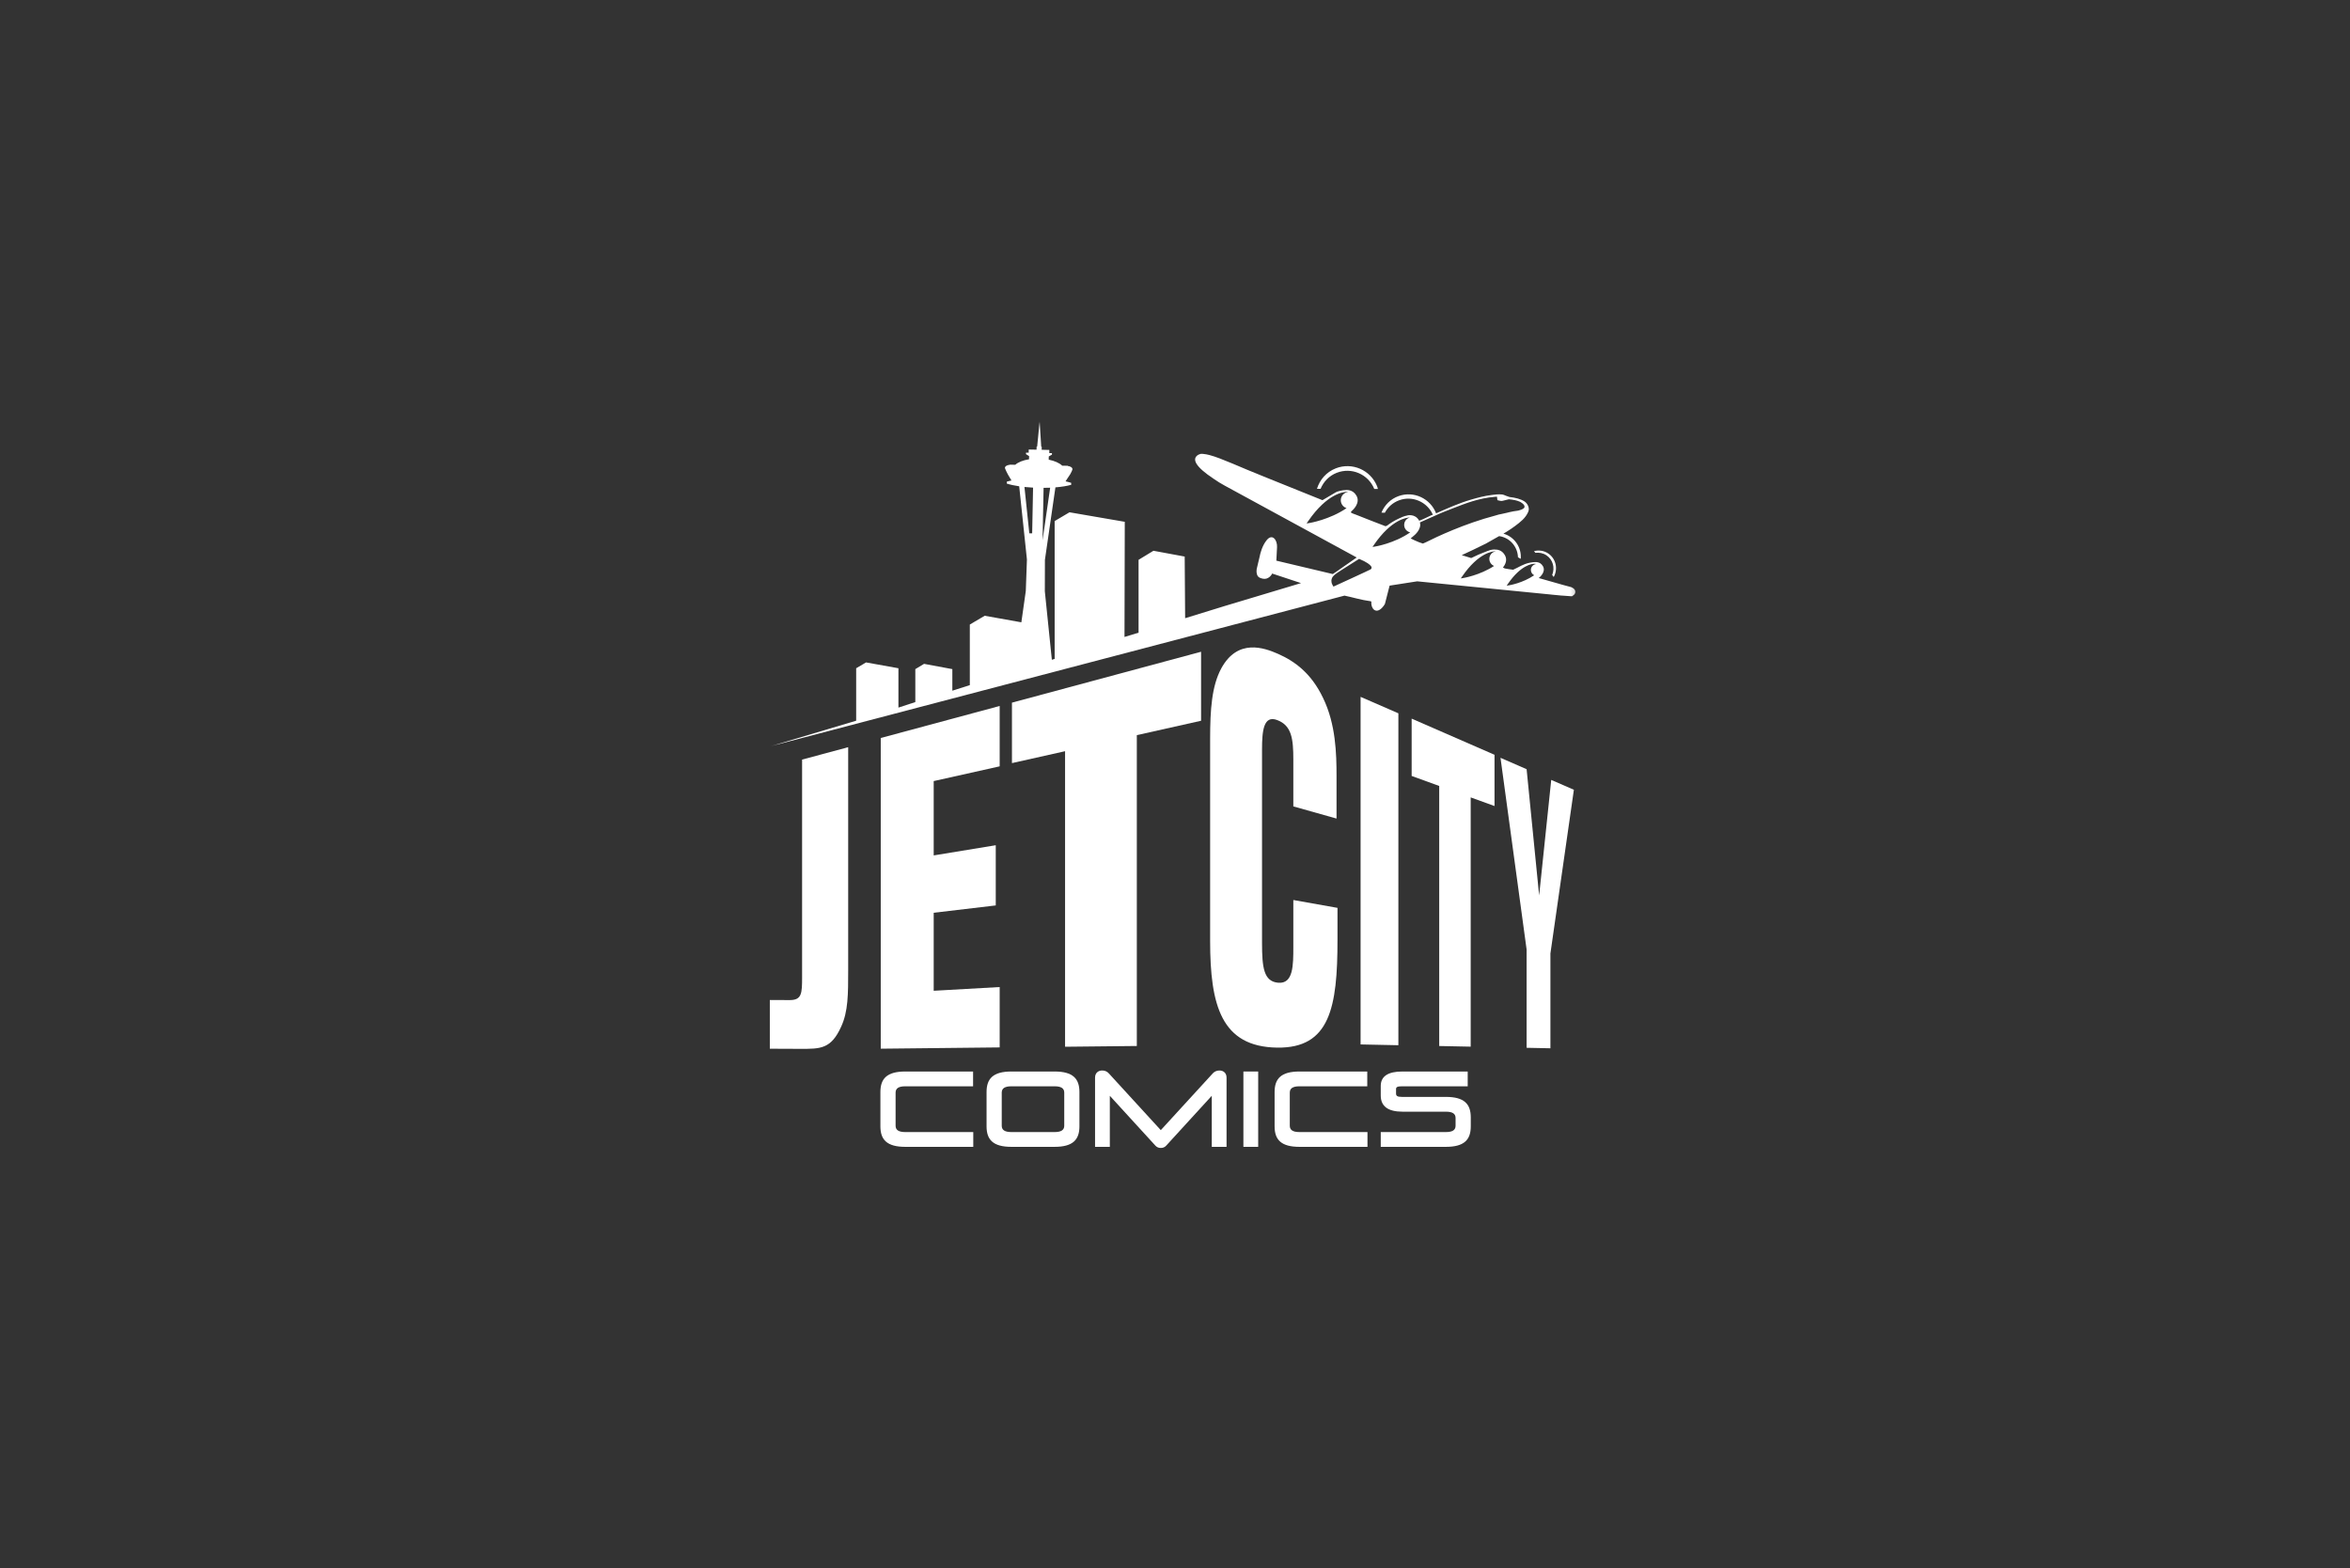 <?xml version="1.0" encoding="UTF-8"?>
<svg width="580px" height="387px" viewBox="0 0 580 387" version="1.1" xmlns="http://www.w3.org/2000/svg" xmlns:xlink="http://www.w3.org/1999/xlink">
    <rect x="0" y="0" width="580" height="387" fill="#333333" stroke="none"/>
    <!-- Generator: Sketch 58 (84663) - https://sketch.com -->
    <title>jetcity-page</title>
    <desc>Created with Sketch.</desc>
    <defs>
        <polygon id="path-1" points="0.091 0.055 198.847 0.055 198.847 80.194 0.091 80.194"></polygon>
    </defs>
    <g id="jetcity-page" stroke="none" stroke-width="1" fill="none" fill-rule="evenodd">
        <g id="JetCityComics-logo-white_RGB" transform="translate(190, 104)">
            <path d="M7.964,137.177 C7.964,141.134 7.897,142.815 4.932,142.815 L0,142.794 L0,154.819 L7.601,154.85 C12.44,154.85 15.108,154.942 17.617,149.353 C19.339,145.604 19.339,141.386 19.339,135.374 L19.339,80.403 L7.964,83.463 L7.964,137.177" id="Fill-1" fill="#FFFFFF"></path>
            <polyline id="Fill-2" fill="#FFFFFF" points="27.378 154.812 56.728 154.497 56.728 139.597 40.446 140.517 40.446 121.265 55.761 119.455 55.761 104.599 40.446 107.112 40.446 88.766 56.728 85.13 56.728 70.23 27.378 78.134 27.378 154.812"></polyline>
            <polyline id="Fill-3" fill="#FFFFFF" points="59.759 84.332 72.869 81.394 72.869 154.332 90.578 154.145 90.578 77.429 106.436 73.88 106.436 56.847 59.759 69.411 59.759 84.332"></polyline>
            <path d="M129.204,129.67 C129.204,134.261 129.204,138.858 125.47,138.535 C121.903,138.233 121.479,134.8 121.479,128.686 L121.479,81.012 C121.479,76.401 121.834,72.457 125.201,73.701 C128.803,75.036 129.204,78.341 129.204,83.463 L129.204,95.015 L139.869,98.018 L139.869,87.514 C139.869,82.019 139.684,74.698 136.55,68.269 C133.646,62.17 129.604,59.218 125.47,57.386 C121.975,55.84 115.473,53.521 111.425,60.949 C109.069,65.295 108.67,71.157 108.67,78.327 L108.67,128.211 C108.67,144.123 111.425,154.346 125.201,154.548 C138.221,154.742 140.106,144.662 140.106,127.924 L140.106,120.058 L129.204,118.119 L129.204,129.67" id="Fill-4" fill="#FFFFFF"></path>
            <polyline id="Fill-5" fill="#FFFFFF" points="145.804 153.764 155.132 153.957 155.132 72.041 145.804 67.982 145.804 153.764"></polyline>
            <polyline id="Fill-6" fill="#FFFFFF" points="158.408 87.501 165.21 89.972 165.21 154.152 172.979 154.31 172.979 92.794 178.859 94.928 178.859 82.277 158.408 73.356 158.408 87.501"></polyline>
            <polyline id="Fill-7" fill="#FFFFFF" points="192.857 88.479 189.874 116.997 186.781 85.834 180.335 83.025 186.781 130.338 186.781 154.59 192.657 154.712 192.657 131.314 198.447 90.913 192.857 88.479"></polyline>
            <path d="M31.041,173.829 L31.041,165.654 C31.041,164.619 31.774,164.095 33.41,164.095 L50.166,164.095 L50.166,160.444 L33.433,160.444 C28.905,160.444 27.291,162.206 27.291,165.502 L27.291,173.979 C27.291,177.277 28.905,179.037 33.433,179.037 L50.211,179.037 L50.211,175.388 L33.41,175.388 C31.774,175.388 31.041,174.863 31.041,173.829" id="Fill-8" fill="#FFFFFF"></path>
            <path d="M72.665,173.829 C72.665,174.863 71.932,175.388 70.298,175.388 L59.606,175.388 C57.97,175.388 57.237,174.863 57.237,173.829 L57.237,165.654 C57.237,164.619 57.97,164.095 59.606,164.095 L70.298,164.095 C71.932,164.095 72.665,164.619 72.665,165.654 L72.665,173.829 Z M70.272,160.444 L59.629,160.444 C55.101,160.444 53.491,162.206 53.491,165.502 L53.491,173.979 C53.491,177.277 55.101,179.037 59.629,179.037 L70.272,179.037 C74.801,179.037 76.411,177.277 76.411,173.979 L76.411,165.502 C76.411,162.206 74.801,160.444 70.272,160.444 L70.272,160.444 Z" id="Fill-9" fill="#FFFFFF"></path>
            <path d="M110.988,160.194 C110.406,160.194 109.781,160.394 109.349,160.876 L96.494,174.914 L83.639,160.876 C83.186,160.367 82.582,160.194 82.004,160.194 C81.095,160.194 80.269,160.768 80.269,161.953 L80.269,179.037 L83.914,179.037 L83.914,166.436 L95.185,178.764 C95.542,179.138 95.966,179.31 96.494,179.31 C97.022,179.31 97.452,179.138 97.803,178.764 L109.076,166.436 L109.076,179.037 L112.723,179.037 L112.723,161.953 C112.723,160.768 111.892,160.194 110.988,160.194" id="Fill-10" fill="#FFFFFF"></path>
            <polygon id="Fill-11" fill="#FFFFFF" points="116.881 179.037 120.531 179.037 120.531 160.444 116.881 160.444"></polygon>
            <path d="M128.331,173.829 L128.331,165.654 C128.331,164.619 129.065,164.095 130.699,164.095 L147.452,164.095 L147.452,160.444 L130.724,160.444 C126.194,160.444 124.582,162.206 124.582,165.502 L124.582,173.979 C124.582,177.277 126.194,179.037 130.724,179.037 L147.506,179.037 L147.506,175.388 L130.699,175.388 C129.065,175.388 128.331,174.863 128.331,173.829" id="Fill-12" fill="#FFFFFF"></path>
            <path d="M166.859,166.709 L156.014,166.709 C154.884,166.709 154.557,166.479 154.557,165.876 L154.557,164.77 C154.557,164.295 154.884,164.095 155.994,164.095 L172.243,164.095 L172.243,160.444 L156.116,160.444 C152.566,160.444 150.781,161.63 150.781,164.015 L150.781,166.359 C150.781,169.022 152.566,170.359 156.167,170.359 L166.884,170.359 C168.519,170.359 169.248,170.884 169.248,171.919 L169.248,173.829 C169.248,174.863 168.519,175.388 166.884,175.388 L150.781,175.388 L150.781,179.037 L166.859,179.037 C171.389,179.037 172.999,177.277 172.999,173.979 L172.999,171.767 C172.999,168.47 171.389,166.709 166.859,166.709" id="Fill-13" fill="#FFFFFF"></path>
            <path d="M139.891,12.695 C143.563,11.241 147.701,13.033 149.183,16.676 L150.086,16.676 C150.021,16.463 149.974,16.247 149.891,16.036 C148.288,11.992 143.71,9.99 139.651,11.596 C137.337,12.516 135.714,14.415 135.044,16.633 L135.934,16.633 C136.647,14.901 138.014,13.439 139.891,12.695" id="Fill-14" fill="#FFFFFF"></path>
            <g id="Group-18">
                <mask id="mask-2" fill="white">
                    <use xlink:href="#path-1"></use>
                </mask>
                <g id="Clip-16"></g>
                <path d="M191.64,33.025 C193.292,34.099 193.81,36.15 193.091,37.903 L193.472,38.403 C194.581,36.392 194.025,33.833 192.07,32.559 C191.001,31.866 189.761,31.728 188.615,32.012 L188.939,32.437 C189.851,32.319 190.807,32.483 191.64,33.025" id="Fill-15" fill="#FFFFFF" mask="url(#mask-2)"></path>
                <path d="M188.651,37.97 C185.793,39.908 182.574,40.432 182.437,40.452 L181.858,40.542 L182.189,40.059 C185.41,35.372 188.192,35.134 188.716,35.134 C188.783,35.134 188.818,35.138 188.818,35.138 C188.855,35.142 188.983,35.16 189.143,35.197 C188.408,35.295 187.833,35.895 187.833,36.652 C187.833,37.234 188.171,37.72 188.651,37.97 Z M178.753,35.676 C175.19,38 171.161,38.651 171.12,38.658 L170.538,38.748 L170.872,38.263 C174.927,32.356 178.423,32.057 179.081,32.057 C179.164,32.057 179.207,32.061 179.207,32.061 C178.288,32.192 177.581,32.972 177.581,33.931 C177.581,34.717 178.065,35.392 178.753,35.676 Z M161.178,30.145 C160.046,29.843 158.16,28.887 158.16,28.887 L159.014,28.154 C159.014,28.154 160.943,26.632 160.444,24.937 L163.052,23.767 L163.945,23.378 C165.414,22.668 167.032,22.055 168.615,21.439 C171.756,20.223 174.884,18.96 178.883,18.622 C179.27,18.594 179.087,18.586 179.462,18.579 L179.578,19.441 C179.939,19.513 180.444,19.699 180.785,19.614 L182.401,19.219 C183.425,19.316 184.371,19.484 185.137,19.832 C185.19,19.862 185.247,19.894 185.303,19.927 C185.317,19.934 185.327,19.943 185.339,19.949 C185.629,20.124 185.931,20.346 186.119,20.583 C186.214,20.749 186.265,20.937 186.279,21.124 C186.206,21.426 185.825,21.726 184.865,21.97 C184.767,21.994 184.687,22.011 184.592,22.034 C183.884,22.132 183.199,22.232 182.484,22.408 C182.334,22.446 182.189,22.486 182.041,22.523 C181.612,22.612 181.186,22.71 180.763,22.811 C180.154,22.924 179.619,23.04 179.088,23.226 C171.433,25.236 164.552,28.497 161.87,29.852 L161.178,30.145 Z M149.379,30.884 L148.748,30.982 L149.11,30.455 C153.457,24.131 157.197,23.721 157.993,23.71 C157.171,23.917 156.561,24.661 156.561,25.543 C156.561,26.448 157.199,27.204 158.05,27.389 C154.098,30.127 149.426,30.877 149.379,30.884 Z M148.301,36.51 C148.171,36.625 139.114,40.77 139.114,40.77 C138.95,40.526 138.839,40.31 138.753,40.101 C138.71,39.993 138.666,39.894 138.655,39.843 C138.65,39.807 138.655,39.771 138.646,39.735 C138.612,39.592 138.601,39.455 138.601,39.326 C138.601,39.211 138.617,39.097 138.641,38.996 C138.646,38.989 138.641,38.981 138.646,38.981 C138.703,38.709 138.817,38.484 138.964,38.299 C139.156,38.054 139.378,37.868 139.517,37.752 C139.658,37.622 140.366,37.157 141.241,36.588 C141.356,36.517 141.472,36.446 141.593,36.366 C141.644,36.33 141.695,36.287 141.759,36.258 C143.44,35.181 145.444,33.924 145.444,33.924 C147.406,34.756 148.16,35.368 148.411,35.783 C148.432,35.812 148.469,35.834 148.49,35.87 C148.495,35.877 148.495,35.92 148.495,35.963 C148.592,36.287 148.359,36.459 148.301,36.51 Z M67.566,16.396 C68.126,16.396 68.663,16.396 69.188,16.366 L67.313,29.334 L67.566,16.396 Z M64.749,27.622 L64.044,27.617 L62.846,16.181 C63.52,16.244 64.226,16.301 64.968,16.345 L64.749,27.622 Z M142.342,21.406 C138.131,24.279 133.201,25.074 133.152,25.083 L132.474,25.188 L132.862,24.622 C137.594,17.738 141.659,17.39 142.428,17.39 C142.519,17.39 142.566,17.394 142.566,17.394 C142.593,17.397 142.657,17.406 142.734,17.419 C141.714,17.543 140.919,18.4 140.919,19.457 C140.919,20.372 141.52,21.135 142.342,21.406 Z M159.777,39.469 L192.895,42.739 C192.932,42.743 192.956,42.752 192.996,42.756 C193.531,42.808 194.001,42.852 194.446,42.892 L195.422,42.989 C195.457,42.99 195.49,42.986 195.524,42.986 C197.211,43.127 197.996,43.157 197.996,43.157 C199.566,42.189 198.614,41.276 197.931,40.967 C197.914,40.954 197.899,40.95 197.883,40.935 C197.852,40.927 197.821,40.919 197.792,40.91 C197.775,40.903 197.753,40.894 197.737,40.888 C197.339,40.767 196.406,40.523 195.721,40.345 C193.742,39.797 191.661,39.201 189.777,38.657 L189.859,38.586 C189.859,38.586 191.607,37.214 190.833,35.778 C190.646,35.433 190.415,35.203 190.174,35.036 C190.174,35.036 190.164,35.03 190.16,35.03 C190.121,35.001 190.079,34.986 190.034,34.959 C189.906,34.879 189.745,34.821 189.552,34.778 C189.454,34.756 189.356,34.735 189.262,34.728 C189.204,34.721 189.141,34.713 189.076,34.713 C189.04,34.713 189.011,34.713 188.975,34.713 C188.581,34.713 188.13,34.756 187.634,34.858 C185.822,35.223 184.977,35.942 183.461,36.61 C183.066,36.553 181.88,36.415 181.523,36.316 C181.335,36.265 181.105,36.186 180.952,36.065 C181.523,35.331 182.072,34.218 181.45,33.076 C180.738,31.76 179.582,31.596 178.883,31.625 C178.846,31.625 178.814,31.61 178.772,31.61 C177.972,31.64 177.549,31.833 176.887,32.077 C175.538,32.579 174.194,33.17 173.106,33.721 L170.771,33.011 L173.688,31.64 L175.914,30.553 L176.703,30.174 C177.79,29.553 178.891,28.942 179.981,28.319 C180.065,28.331 180.148,28.328 180.232,28.345 C182.793,28.829 184.572,31.028 184.647,33.526 L185.332,33.927 C185.579,31.097 183.797,28.483 181.058,27.701 C181.097,27.677 181.138,27.654 181.178,27.63 L181.77,27.277 C182.52,26.812 183.255,26.33 183.945,25.806 C185.221,24.836 186.532,23.887 187.204,22.265 C187.607,21.295 186.934,20.21 186.297,19.779 C185.319,19.132 184.014,18.823 182.557,18.658 L181.749,18.378 C181.392,18.241 181.083,18.077 180.727,18.033 C179.811,17.926 178.84,18.077 178.117,18.163 C176.277,18.4 174.676,18.83 173.055,19.305 C170.003,20.207 167.268,21.452 164.441,22.687 C163.023,19.01 158.937,17.092 155.193,18.428 C153.178,19.146 151.705,20.676 150.952,22.516 L151.788,22.545 C152.535,21.154 153.77,20.023 155.379,19.448 C158.669,18.277 162.229,19.879 163.637,23.004 L163.694,23.006 L163.221,23.185 C162.265,23.637 161.298,24.132 160.272,24.52 C159.27,22.659 157.283,23.219 157.283,23.219 L157.297,23.234 C156.523,23.357 155.822,23.702 155.178,24.003 C154.154,24.477 153.193,25.066 152.419,25.669 C152.408,25.676 152.397,25.683 152.388,25.683 C151.971,26.007 151.662,25.756 151.662,25.756 C149.389,24.865 146.968,23.967 144.654,23.019 C144.248,22.852 143.774,22.738 143.451,22.508 C143.404,22.473 143.412,22.323 143.473,22.265 C143.494,22.243 143.512,22.221 143.534,22.2 C143.861,21.927 145.793,20.196 144.819,18.392 C143.919,16.732 142.302,16.891 141.814,16.985 C141.777,16.985 141.742,16.978 141.709,16.978 C141.178,17.021 140.207,17.236 139.766,17.451 L136.479,19.399 C136.364,19.469 136.21,19.37 136.123,19.334 L121.946,13.622 C116.168,11.342 111.469,9.073 108.51,8.305 C107.994,8.17 107.531,8.081 107.124,8.046 C106.884,8.004 106.634,7.979 106.339,8.012 C106.306,8.019 106.156,8.084 106.102,8.098 C106.095,8.101 106.09,8.106 106.083,8.109 C105.923,8.152 105.778,8.211 105.654,8.292 C104.084,9.32 105.113,11.241 109.574,14.186 C110.421,14.789 111.326,15.33 112.259,15.843 L144.848,33.586 L140.952,36.301 C140.847,36.372 140.607,36.545 140.309,36.754 L140.072,36.92 L140.072,36.912 C139.705,37.17 139.295,37.45 138.95,37.674 L125.014,34.368 C125.083,33.342 125.126,32.12 125.186,31.007 C125.272,29.334 124.048,27.545 122.615,29.326 C121.526,30.683 121.059,32.465 120.858,33.506 L120.179,36.366 C120.164,36.596 120.092,36.847 120.126,37.149 C120.239,38.204 120.538,38.582 121.705,38.823 C123.026,39.097 123.843,37.897 123.99,37.552 L131.106,39.908 L112.334,45.541 L102.502,48.571 L102.392,33.356 L94.679,31.927 L91.008,34.161 L91.008,52.142 L87.535,53.197 L87.604,24.779 L73.961,22.43 L70.298,24.599 L70.298,58.614 L69.604,58.829 L67.873,41.932 L67.895,34.168 L70.486,16.28 C72.043,16.15 73.397,15.935 74.378,15.648 L74.382,15.167 C73.983,15.03 73.505,14.909 72.988,14.793 L73.552,13.917 L73.559,13.917 C74.566,12.538 74.691,11.797 74.691,11.797 C74.698,11.396 74.194,11.072 73.537,11 L73.563,10.95 L72.163,10.928 C71.49,10.274 70.309,9.743 68.832,9.441 L68.843,8.658 L69.629,8.199 L69.629,7.832 L68.977,7.825 L68.983,7.043 L67.098,6.999 L67.108,6.258 L66.985,6.258 L66.59,0.017 L65.977,6.237 L65.843,6.237 L65.833,6.978 L63.897,6.941 L63.887,7.724 L63.229,7.71 L63.222,8.077 L63.983,8.564 L63.99,8.564 L63.972,9.348 C62.483,9.585 61.276,10.073 60.575,10.706 L59.185,10.676 L59.214,10.713 C58.552,10.763 58.032,11.072 58.025,11.474 C58.039,11.553 58.076,11.654 58.119,11.768 C58.119,11.775 58.119,11.783 58.132,11.79 C58.283,12.185 58.556,12.71 58.732,13.033 L58.721,13.033 L58.858,13.262 C58.876,13.292 58.89,13.327 58.89,13.327 L58.894,13.327 L59.64,14.577 C59.221,14.672 58.832,14.757 58.495,14.858 L58.477,15.339 C59.279,15.611 60.341,15.836 61.548,16.014 L63.455,34.081 L63.175,41.847 L62.08,49.583 L53.032,47.967 L49.36,50.131 L49.36,65.087 L45.047,66.459 L45.047,61.135 L38.068,59.836 L35.909,61.135 L35.909,69.268 L31.739,70.633 L31.739,60.92 L23.754,59.483 L21.31,60.92 L21.31,73.866 L0.091,80.194 L141.828,42.997 C143.892,43.414 145.88,44.066 148.186,44.368 C148.252,44.383 148.368,44.404 148.462,44.455 C148.462,44.519 148.454,44.571 148.451,44.634 C148.354,46.128 149.517,47.622 151.076,46.028 C151.436,45.662 151.662,45.324 151.814,45.03 L152.968,40.532 L159.777,39.469 L159.777,39.469 Z" id="Fill-17" fill="#FFFFFF" mask="url(#mask-2)"></path>
            </g>
        </g>
    </g>
</svg>